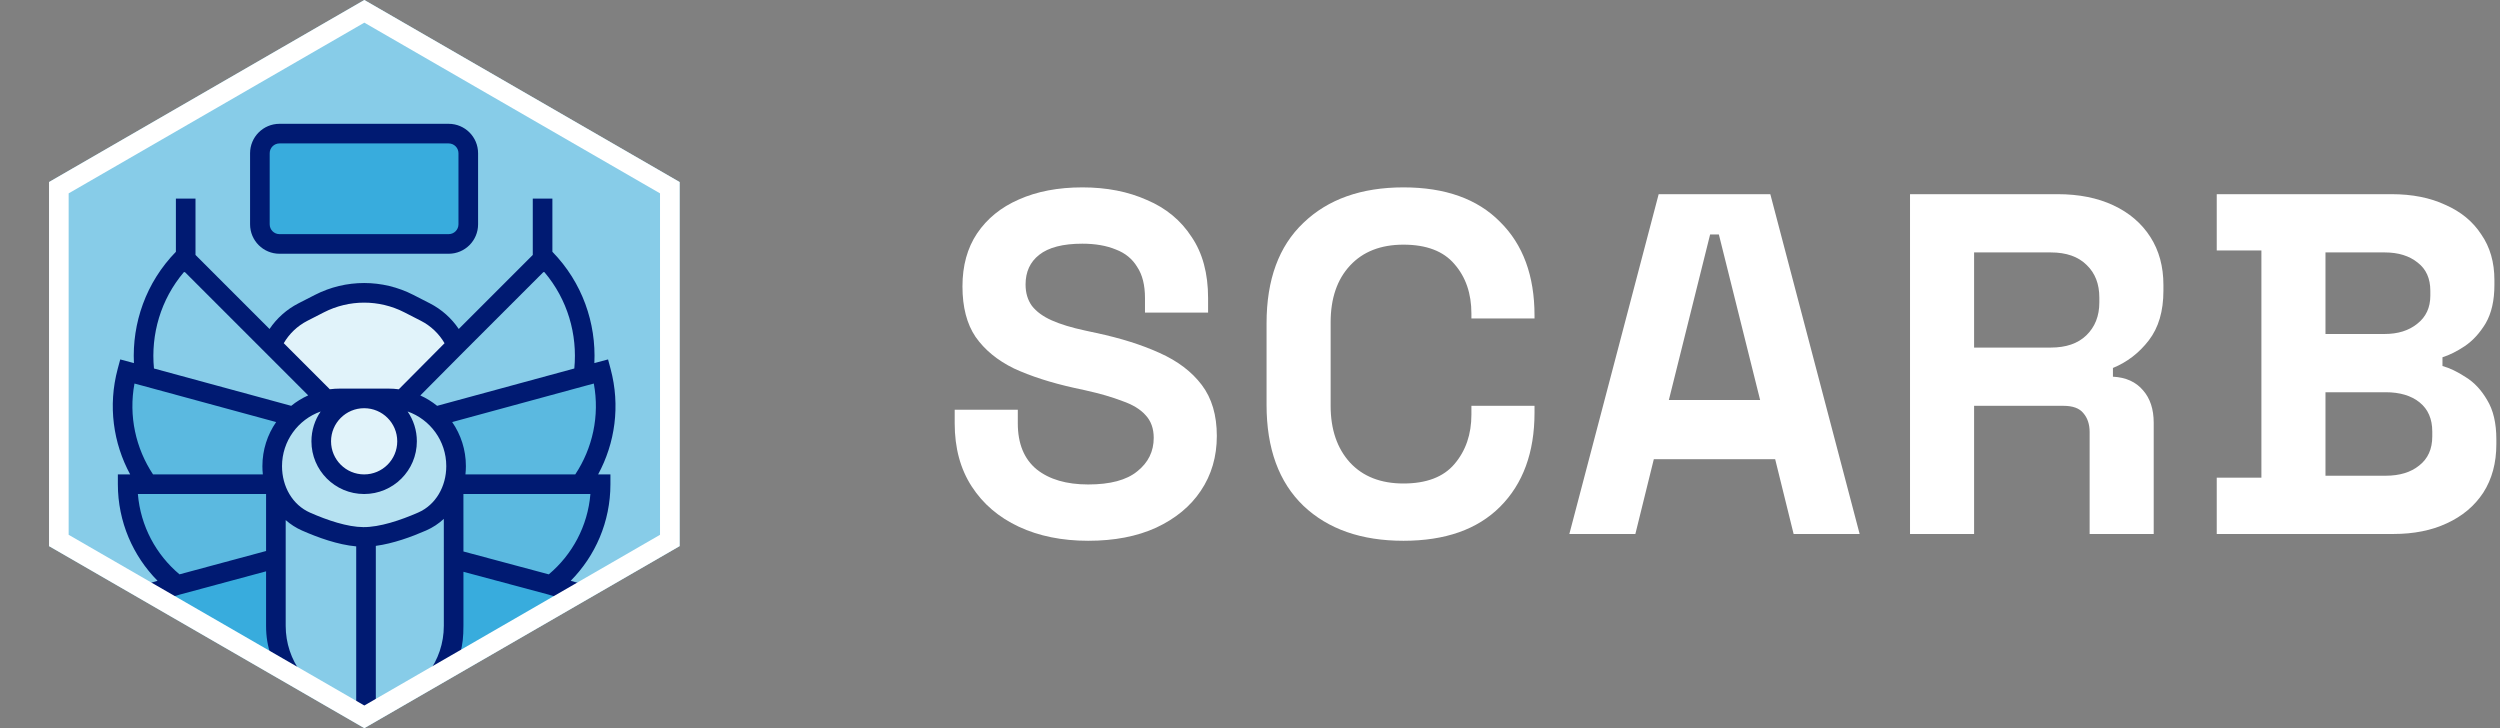 <svg viewBox="0 0 618 180" fill="none" xmlns="http://www.w3.org/2000/svg" role="img">
    <rect x="0" y="0" width="618" height="180" fill="#808080" stroke="none"/>
    <title>Scarb</title>
    <path fill="#87CCE8" d="M90.063 0L168.006 45V135L90.063 180L12.121 135V45L90.063 0Z"/>
    <path fill="#38ACDD"
          d="M108.182 166.518C121.212 158.939 130.152 154.697 143.178 145.198L112.468 136.97V153.479C112.468 158.361 110.875 162.871 108.182 166.518Z"/>
    <path fill="#38ACDD"
          d="M68.287 136.97L37.273 145.28C50 153.561 57.121 157.879 72.531 166.543C69.863 162.906 68.287 158.417 68.287 153.561V136.97Z"/>
    <path fill="#5BB9E0"
          d="M112.956 136.369L137.04 142.823C144.493 137.059 149.291 128.029 149.291 117.879L112.727 117.879C112.878 118.918 112.956 119.98 112.956 121.061V136.369Z"/>
    <path fill="#5BB9E0"
          d="M68.08 117.879C67.929 118.918 67.851 119.98 67.851 121.061V136.288L43.463 142.823C36.011 137.059 31.212 128.029 31.212 117.879L68.08 117.879Z"/>
    <path fill="#5BB9E0"
          d="M106.97 101.364C110.306 104.422 112.398 108.817 112.398 113.699C112.398 115.234 112.19 116.745 111.785 118.182L143.13 118.182C148.732 110.41 150.923 100.278 148.25 90.303L106.97 101.364Z"/>
    <path fill="#5BB9E0"
          d="M72.727 101.67L31.437 90.606C28.764 100.581 30.956 110.713 36.557 118.485L67.895 118.485C67.495 117.054 67.289 115.55 67.289 114.023C67.289 109.133 69.385 104.732 72.727 101.67Z"/>
    <path fill="#87CCE8"
          d="M45.479 63.333C37.505 71.307 34.31 82.275 35.816 92.697L73.068 102.679L79.57 97.424L45.479 63.333Z"/>
    <path fill="#87CCE8"
          d="M134.559 62.727C142.533 70.701 145.728 81.669 144.222 92.091L106.97 102.073L100.468 96.818L134.559 62.727Z"/>
    <path fill="#87CCE8"
          d="M103.726 129.014C107.514 127.357 110.14 124.123 111.355 120.303C111.461 121.178 111.515 122.068 111.515 122.972V154.79C111.515 166.363 101.97 171.061 91.212 176.697L91.212 132.718C95.324 132.303 99.903 130.685 103.726 129.014Z"/>
    <path fill="#87CCE8"
          d="M88.182 132.785C83.942 132.522 79.067 130.809 75.031 129.03C71.481 127.465 68.958 124.515 67.663 120.998C67.605 121.648 67.576 122.307 67.576 122.972V154.79C67.576 166.466 77.727 170.758 88.182 176.718L88.182 132.785Z"/>
    <rect fill="#38ACDD" x="64.242" y="33.03" width="51.515" height="27.273" rx="4.848"/>
    <path fill="#001A72" fill-rule="evenodd" clip-rule="evenodd"
          d="M61.818 37.879C61.818 33.862 65.074 30.606 69.091 30.606H110.909C114.926 30.606 118.182 33.862 118.182 37.879V55.455C118.182 59.471 114.926 62.727 110.909 62.727H69.091C65.074 62.727 61.818 59.471 61.818 55.455V37.879ZM69.091 35.455C67.752 35.455 66.667 36.54 66.667 37.879V55.455C66.667 56.793 67.752 57.879 69.091 57.879H110.909C112.248 57.879 113.333 56.793 113.333 55.455V37.879C113.333 36.54 112.248 35.455 110.909 35.455H69.091Z"/>
    <path fill="#B5E1F1"
          d="M95.998 98.485C105.237 98.485 112.727 105.975 112.727 115.215C112.727 121.068 109.695 126.575 104.332 128.921C99.864 130.875 94.363 132.755 89.781 132.727C85.325 132.7 79.993 130.856 75.637 128.937C70.29 126.581 67.273 121.079 67.273 115.235C67.273 105.984 74.772 98.485 84.023 98.485L95.998 98.485Z"/>
    <path fill="#E1F3FA"
          d="M81.212 97.424C73.939 91.364 76.212 92.576 67.273 85.303C67.273 81.969 69.277 78.83 74.871 75.966L78.952 73.876C85.889 70.324 94.111 70.324 101.048 73.876L105.129 75.966C110.723 78.83 112.121 82.879 112.121 85.909C105.129 91.667 104.545 93.333 100 97.424L81.212 97.424Z"/>
    <path fill="#E1F3FA"
          d="M79.697 109.091C79.697 103.233 84.445 98.485 90.303 98.485C96.161 98.485 100.909 103.233 100.909 109.091C100.909 114.948 96.161 119.697 90.303 119.697C84.445 119.697 79.697 114.948 79.697 109.091Z"/>
    <path fill="#001A72" fill-rule="evenodd" clip-rule="evenodd"
          d="M43.48 62.243L43.48 49.091H48.329L48.329 63.025L66.628 81.324C68.406 78.688 70.844 76.486 73.783 74.982L77.864 72.892C85.495 68.986 94.538 68.986 102.169 72.892L106.251 74.982C109.189 76.486 111.627 78.687 113.405 81.323L131.702 63.026V49.091H136.551V62.242C143.963 69.836 147.396 79.874 146.927 89.756L150.31 88.849L150.938 91.191C153.384 100.321 152.032 109.576 147.856 117.273H150.897V119.697C150.897 129.006 147.148 137.439 141.083 143.569L144.173 144.496L142.779 149.14L135.56 146.973L114.562 141.347V154.697C114.562 160.115 113.749 162.92 110.758 166.97L105.902 166.296C108.298 163.051 109.714 159.043 109.714 154.697L109.711 128.266C108.453 129.434 106.986 130.413 105.32 131.142C101.697 132.726 97.187 134.368 92.903 134.94V176.665H88.054V135.066C83.515 134.661 78.582 132.876 74.676 131.155C73.156 130.485 71.802 129.606 70.623 128.566V154.697C70.623 159.021 72.024 163.01 74.397 166.246L70.303 168.03C67.34 163.991 65.774 160.087 65.774 154.697V141.231L44.474 146.973L37.254 149.14L35.86 144.496L38.949 143.569C32.884 137.44 29.135 129.006 29.135 119.697L29.135 117.273H32.178C28.001 109.576 26.649 100.321 29.095 91.191L29.723 88.849L33.105 89.755C32.636 79.875 36.069 69.837 43.48 62.243ZM45.454 67.273C39.711 74.041 37.255 82.678 38.06 91.09L71.988 100.321C73.263 99.29 74.672 98.419 76.185 97.739L45.719 67.273H45.454ZM81.527 96.224C82.35 96.116 83.189 96.061 84.04 96.061H96.014C96.885 96.061 97.743 96.119 98.583 96.231L109.893 84.844C108.538 82.515 106.53 80.572 104.041 79.298L99.96 77.208C93.716 74.012 86.317 74.012 80.073 77.208L75.992 79.298C73.505 80.571 71.498 82.513 70.143 84.839L81.527 96.224ZM114.56 87.025L103.903 97.755C105.401 98.433 106.796 99.298 108.059 100.321L141.972 91.09C142.777 82.679 140.321 74.041 134.578 67.273H134.313L114.566 87.019L114.56 87.025ZM144.811 95.342L111.779 104.333C113.916 107.423 115.168 111.173 115.168 115.215C115.168 115.904 115.131 116.591 115.057 117.273H142.205C146.462 110.842 148.283 102.848 146.791 94.812L144.821 95.34L144.811 95.342ZM145.949 122.121H114.557L114.562 136.327L135.66 141.981C141.435 137.128 145.293 130.079 145.949 122.121ZM79.269 101.722C77.829 103.818 76.986 106.356 76.986 109.091C76.986 116.287 82.82 122.121 90.017 122.121C97.213 122.121 103.047 116.287 103.047 109.091C103.047 106.353 102.202 103.812 100.76 101.715C106.328 103.672 110.32 108.977 110.32 115.215C110.32 120.275 107.712 124.804 103.377 126.7C98.961 128.631 93.855 130.327 89.813 130.303C85.882 130.279 80.934 128.615 76.632 126.719C72.31 124.814 69.714 120.288 69.714 115.235C69.714 108.998 73.702 103.687 79.269 101.722ZM90.017 100.909C85.498 100.909 81.835 104.572 81.835 109.091C81.835 113.61 85.498 117.273 90.017 117.273C94.535 117.273 98.198 113.61 98.198 109.091C98.198 104.572 94.535 100.909 90.017 100.909ZM68.264 104.333L35.221 95.342L35.212 95.339L33.243 94.812C31.75 102.848 33.571 110.842 37.828 117.273H64.974C64.901 116.598 64.865 115.917 64.865 115.235C64.865 111.184 66.121 107.428 68.264 104.333ZM65.774 122.121H34.083C34.739 130.078 38.596 137.127 44.37 141.979L65.774 136.209V122.121Z"/>
    <path fill="#fff" fill-rule="evenodd" clip-rule="evenodd"
          d="M90.063 5.599L16.97 47.799V132.201L90.063 174.401L163.157 132.201V47.799L90.063 5.599ZM168.006 45L90.063 0L12.121 45V135L90.063 180L168.006 135V45Z"/>
    <path fill="#fff"
          d="M269 133.68C262.52 133.68 256.8 132.52 251.84 130.2C246.88 127.88 243 124.56 240.2 120.24C237.4 115.92 236 110.72 236 104.64V101.28H251.6V104.64C251.6 109.68 253.16 113.48 256.28 116.04C259.4 118.52 263.64 119.76 269 119.76C274.44 119.76 278.48 118.68 281.12 116.52C283.84 114.36 285.2 111.6 285.2 108.24C285.2 105.92 284.52 104.04 283.16 102.6C281.88 101.16 279.96 100 277.4 99.12C274.92 98.16 271.88 97.28 268.28 96.48L265.52 95.88C259.76 94.6 254.8 93 250.64 91.08C246.56 89.08 243.4 86.48 241.16 83.28C239 80.08 237.92 75.92 237.92 70.8C237.92 65.68 239.12 61.32 241.52 57.72C244 54.04 247.44 51.24 251.84 49.32C256.32 47.32 261.56 46.32 267.56 46.32C273.56 46.32 278.88 47.36 283.52 49.44C288.24 51.44 291.92 54.48 294.56 58.56C297.28 62.56 298.64 67.6 298.64 73.68V77.28H283.04V73.68C283.04 70.48 282.4 67.92 281.12 66C279.92 64 278.16 62.56 275.84 61.68C273.52 60.72 270.76 60.24 267.56 60.24C262.76 60.24 259.2 61.16 256.88 63C254.64 64.76 253.52 67.2 253.52 70.32C253.52 72.4 254.04 74.16 255.08 75.6C256.2 77.04 257.84 78.24 260 79.2C262.16 80.16 264.92 81 268.28 81.72L271.04 82.32C277.04 83.6 282.24 85.24 286.64 87.24C291.12 89.24 294.6 91.88 297.08 95.16C299.56 98.44 300.8 102.64 300.8 107.76C300.8 112.88 299.48 117.4 296.84 121.32C294.28 125.16 290.6 128.2 285.8 130.44C281.08 132.6 275.48 133.68 269 133.68Z"/>
    <path fill="#fff"
          d="M346.933 133.68C336.533 133.68 328.293 130.8 322.213 125.04C316.133 119.2 313.093 110.88 313.093 100.08V79.92C313.093 69.12 316.133 60.84 322.213 55.08C328.293 49.24 336.533 46.32 346.933 46.32C357.253 46.32 365.213 49.16 370.813 54.84C376.493 60.44 379.333 68.16 379.333 78V78.72H363.733V77.52C363.733 72.56 362.333 68.48 359.533 65.28C356.813 62.08 352.613 60.48 346.933 60.48C341.333 60.48 336.933 62.2 333.733 65.64C330.533 69.08 328.933 73.76 328.933 79.68V100.32C328.933 106.16 330.533 110.84 333.733 114.36C336.933 117.8 341.333 119.52 346.933 119.52C352.613 119.52 356.813 117.92 359.533 114.72C362.333 111.44 363.733 107.36 363.733 102.48V100.32H379.333V102C379.333 111.84 376.493 119.6 370.813 125.28C365.213 130.88 357.253 133.68 346.933 133.68Z"/>
    <path fill="#fff"
          d="M387.943 132L410.023 48H437.622L459.703 132H443.383L438.823 113.52H408.822L404.262 132H387.943ZM412.542 98.88H435.103L424.902 57.96H422.743L412.542 98.88Z"/>
    <path fill="#fff"
          d="M472.157 132V48H508.637C513.917 48 518.517 48.92 522.437 50.76C526.357 52.6 529.397 55.2 531.557 58.56C533.717 61.92 534.797 65.88 534.797 70.44V71.88C534.797 76.92 533.597 81 531.197 84.12C528.797 87.24 525.837 89.52 522.317 90.96V93.12C525.517 93.28 527.997 94.4 529.757 96.48C531.517 98.48 532.397 101.16 532.397 104.52V132H516.557V106.8C516.557 104.88 516.037 103.32 514.997 102.12C514.037 100.92 512.397 100.32 510.077 100.32H487.997V132H472.157ZM487.997 85.92H506.957C510.717 85.92 513.637 84.92 515.717 82.92C517.877 80.84 518.957 78.12 518.957 74.76V73.56C518.957 70.2 517.917 67.52 515.837 65.52C513.757 63.44 510.797 62.4 506.957 62.4H487.997V85.92Z"/>
    <path fill="#fff"
          d="M547.978 132V118.08H559.018V61.92H547.978V48H591.178C596.298 48 600.738 48.88 604.498 50.64C608.338 52.32 611.298 54.76 613.378 57.96C615.538 61.08 616.618 64.84 616.618 69.24V70.44C616.618 74.28 615.898 77.44 614.458 79.92C613.018 82.32 611.298 84.2 609.298 85.56C607.378 86.84 605.538 87.76 603.778 88.32V90.48C605.538 90.96 607.458 91.88 609.538 93.24C611.617 94.52 613.378 96.4 614.818 98.88C616.338 101.36 617.098 104.6 617.098 108.6V109.8C617.098 114.44 616.018 118.44 613.858 121.8C611.698 125.08 608.698 127.6 604.858 129.36C601.098 131.12 596.698 132 591.658 132H547.978ZM574.858 117.6H589.738C593.178 117.6 595.938 116.76 598.018 115.08C600.178 113.4 601.258 111 601.258 107.88V106.68C601.258 103.56 600.217 101.16 598.138 99.48C596.058 97.8 593.258 96.96 589.738 96.96H574.858V117.6ZM574.858 82.56H589.498C592.778 82.56 595.458 81.72 597.538 80.04C599.698 78.36 600.778 76.04 600.778 73.08V71.88C600.778 68.84 599.738 66.52 597.658 64.92C595.578 63.24 592.858 62.4 589.498 62.4H574.858V82.56Z"/>
</svg>
